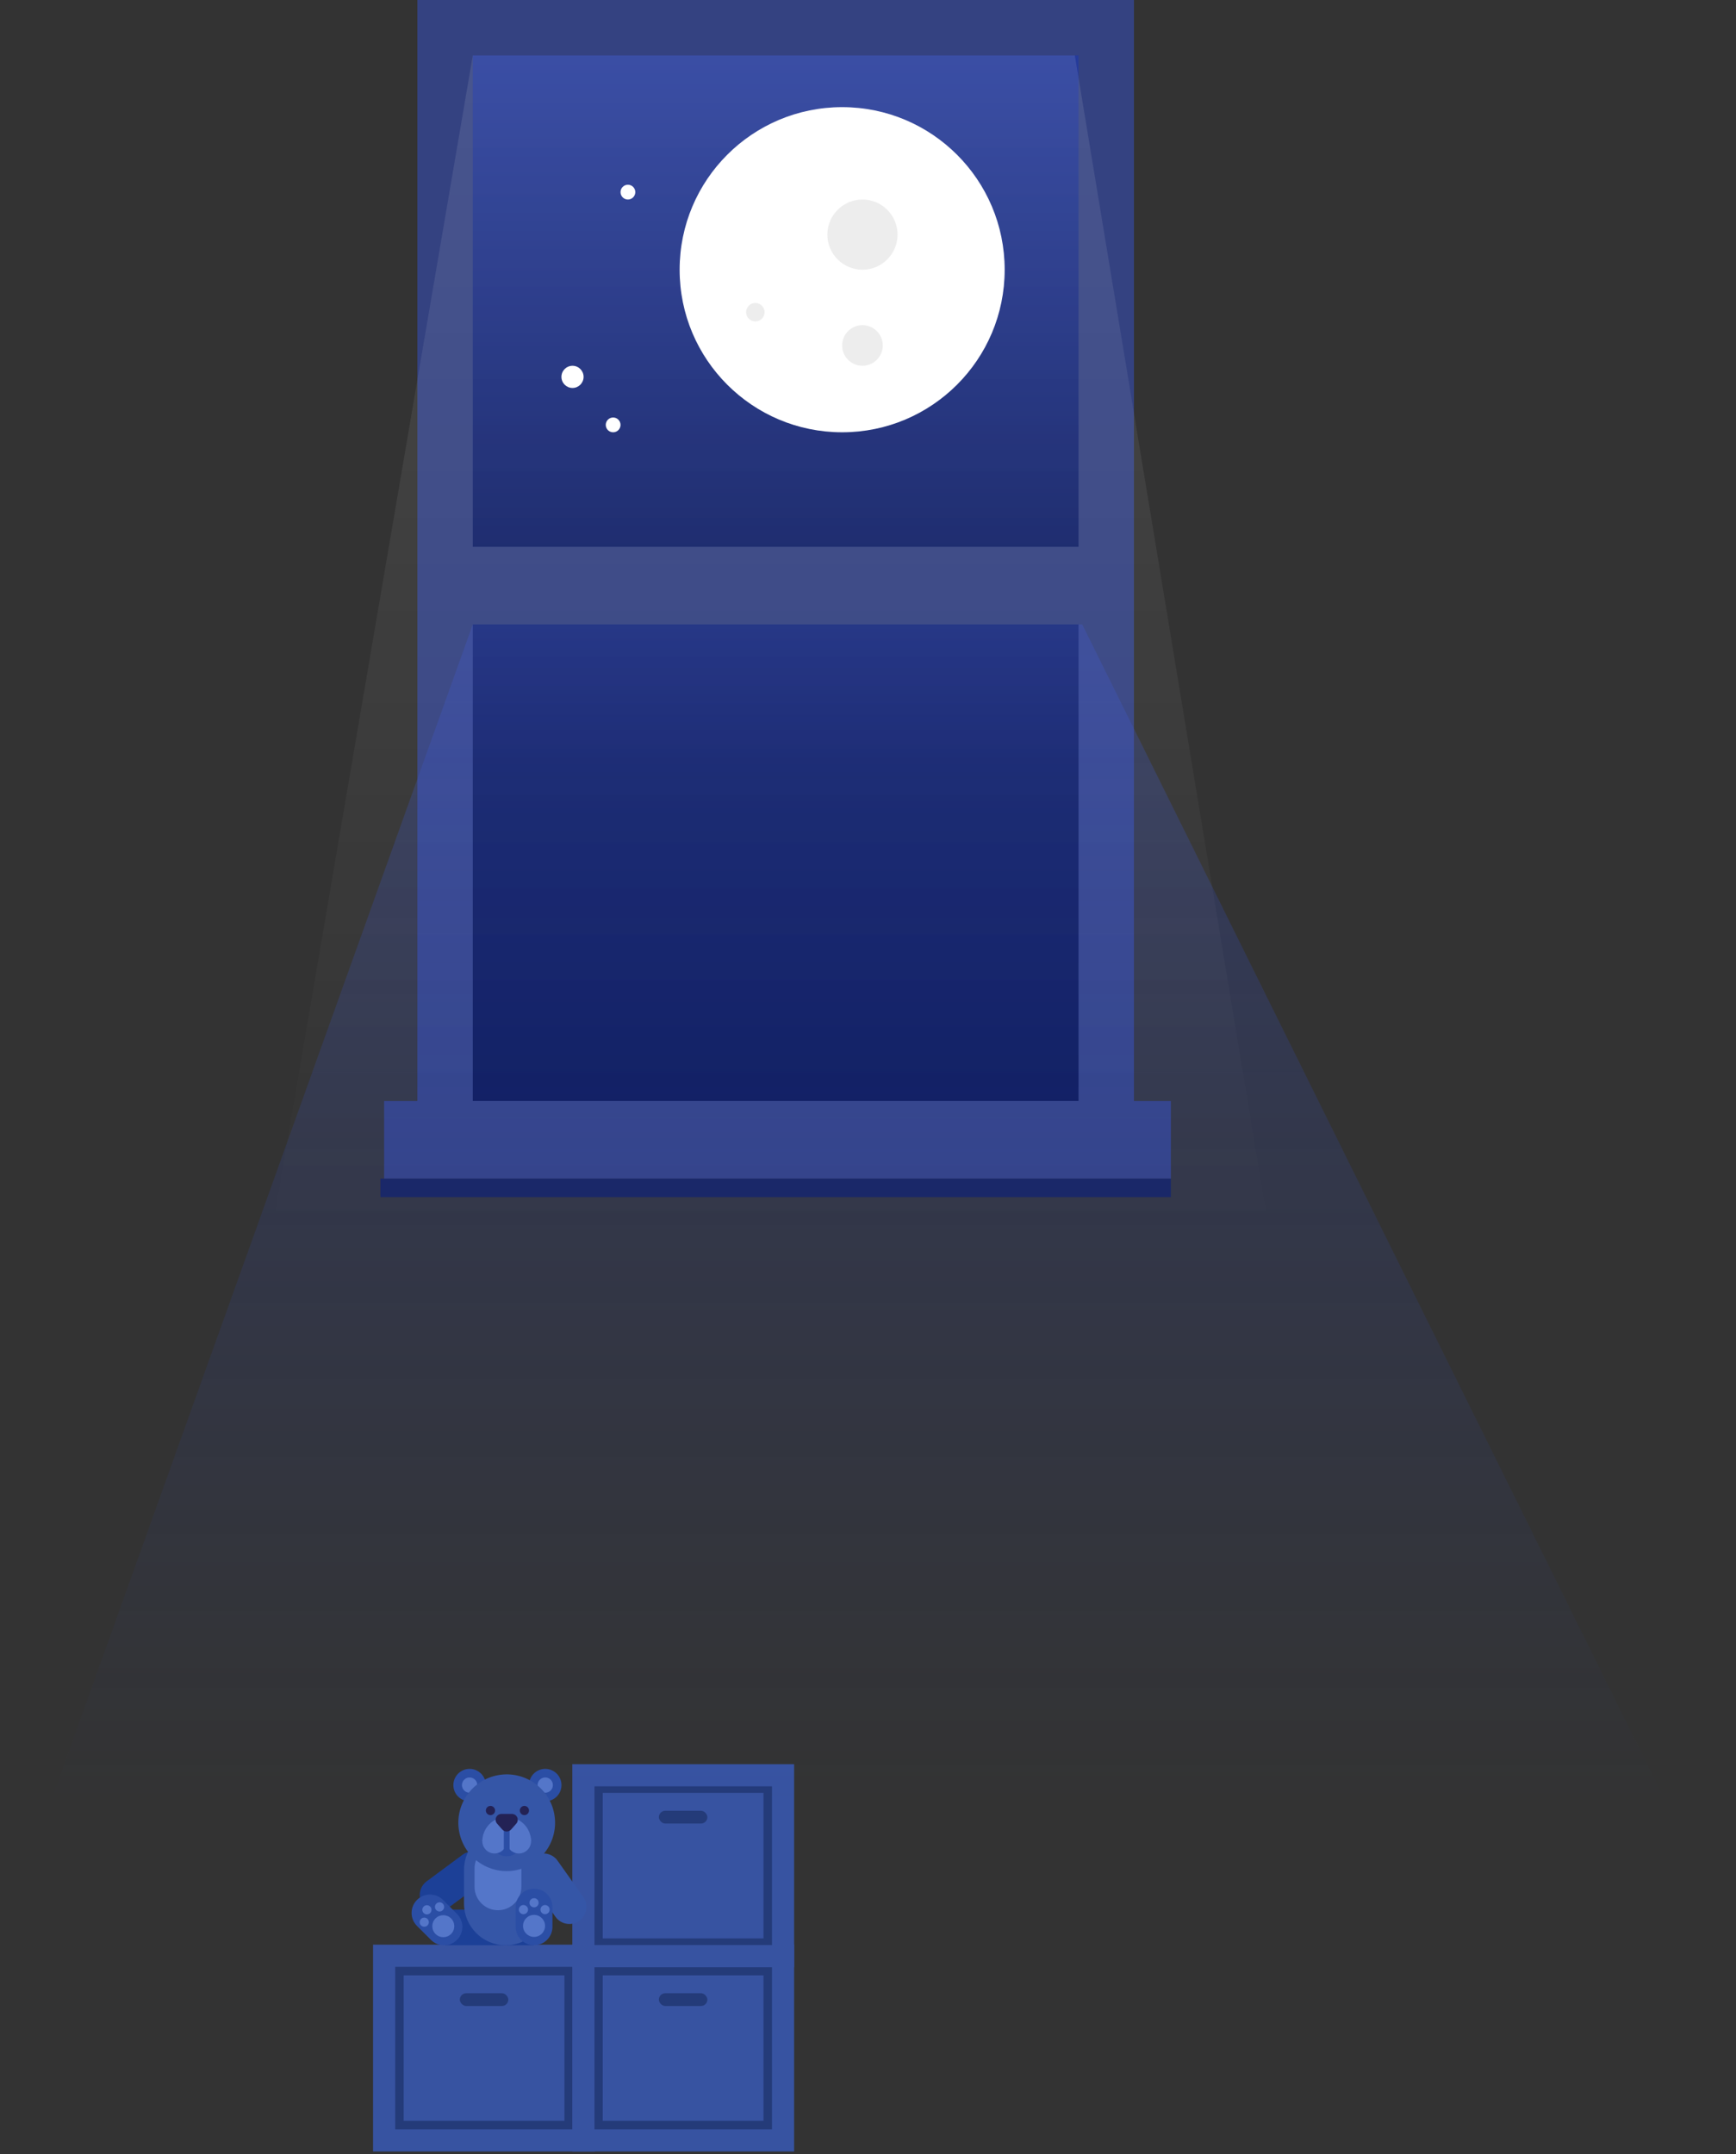 <svg width="470" height="583" viewBox="0 0 470 583" fill="none" xmlns="http://www.w3.org/2000/svg">
<rect x="0" y="0" width="470" height="583" fill="#333333" stroke="none"/>
<rect x="104" y="529.33" width="54.054" height="49.982" fill="#243B79" stroke="#3753A1" stroke-width="6"/>
<rect x="157.947" y="529.33" width="54.054" height="49.982" fill="#243B79" stroke="#3753A1" stroke-width="6"/>
<rect x="157.947" y="480.473" width="54.054" height="48.964" fill="#243B79" stroke="#3753A1" stroke-width="6"/>
<path d="M131.663 502.979C130.14 500.926 127.249 500.498 125.196 502.019L115.511 509.194C113.458 510.716 113.029 513.606 114.552 515.659C116.074 517.711 118.965 518.14 121.019 516.618L130.703 509.443C132.757 507.921 133.185 505.031 131.663 502.979Z" fill="#1C4097"/>
<path d="M144.584 516.86H120.558V526.49H144.584V516.86Z" fill="#1C4097"/>
<path d="M136.889 526.49C130.671 526.49 125.63 521.452 125.63 515.236V506.048C125.63 499.832 130.671 494.793 136.889 494.793C143.106 494.793 148.147 499.832 148.147 506.048V515.236C148.147 521.452 143.106 526.49 136.889 526.49Z" fill="#3556A7"/>
<path d="M134.817 517.008C131.318 517.008 128.478 514.169 128.478 510.671V505.722C128.478 502.224 131.318 499.385 134.817 499.385C138.316 499.385 141.156 502.224 141.156 505.722V510.671C141.156 514.169 138.316 517.008 134.817 517.008Z" fill="#5476C9"/>
<path d="M152.011 483.143C152.011 485.566 150.041 487.536 147.617 487.536C145.193 487.536 143.222 485.566 143.222 483.143C143.222 480.719 145.193 478.75 147.617 478.75C150.041 478.75 152.011 480.719 152.011 483.143Z" fill="#2B4EA5"/>
<path d="M149.69 483.143C149.69 484.288 148.762 485.215 147.617 485.215C146.472 485.215 145.544 484.288 145.544 483.143C145.544 481.998 146.472 481.071 147.617 481.071C148.762 481.071 149.69 481.998 149.69 483.143Z" fill="#5476C9"/>
<path d="M131.535 483.143C131.535 485.566 129.565 487.536 127.141 487.536C124.716 487.536 122.746 485.566 122.746 483.143C122.746 480.719 124.716 478.75 127.141 478.75C129.565 478.75 131.535 480.719 131.535 483.143Z" fill="#2B4EA5"/>
<path d="M129.214 483.143C129.214 484.288 128.286 485.215 127.141 485.215C125.996 485.215 125.069 484.288 125.069 483.143C125.069 481.998 125.996 481.071 127.141 481.071C128.286 481.071 129.214 481.998 129.214 483.143Z" fill="#5476C9"/>
<path d="M139.452 506.223C146.574 504.971 151.333 498.185 150.081 491.065C148.829 483.945 142.04 479.188 134.918 480.439C127.795 481.691 123.036 488.477 124.288 495.597C125.54 502.717 132.329 507.474 139.452 506.223Z" fill="#3556A7"/>
<path d="M141.252 498.355C141.252 500.599 139.429 502.422 137.184 502.422C134.938 502.422 133.115 500.599 133.115 498.355C133.115 496.11 134.938 494.288 137.184 494.288C139.429 494.288 141.252 496.11 141.252 498.355Z" fill="#2B4EA5"/>
<path d="M140.478 501.648C142.297 501.648 143.772 500.173 143.772 498.355C143.772 496.536 142.297 495.062 140.478 495.062C138.659 495.062 137.184 496.536 137.184 498.355C137.184 500.173 138.659 501.648 140.478 501.648Z" fill="#5476C9"/>
<path d="M137.183 498.355C137.183 500.177 135.706 501.648 133.889 501.648C132.072 501.648 130.595 500.171 130.595 498.355C130.595 496.539 132.072 495.062 133.889 495.062C135.706 495.062 137.183 496.539 137.183 498.355Z" fill="#5476C9"/>
<path d="M137.184 491.762C133.544 491.762 130.589 494.716 130.589 498.354H143.779C143.779 494.716 140.824 491.762 137.184 491.762Z" fill="#5476C9"/>
<path d="M137.963 492.031H136.403V501.104H137.963V492.031Z" fill="#2B4EA5"/>
<path d="M138.597 490.944H135.77C134.407 490.944 133.678 492.549 134.58 493.572L135.993 495.171C136.627 495.887 137.74 495.887 138.367 495.171L139.78 493.572C140.682 492.549 139.959 490.944 138.591 490.944H138.597Z" fill="#232255"/>
<path d="M141.975 491.27C142.664 491.27 143.222 490.712 143.222 490.023C143.222 489.335 142.664 488.776 141.975 488.776C141.286 488.776 140.728 489.335 140.728 490.023C140.728 490.712 141.286 491.27 141.975 491.27Z" fill="#232255"/>
<path d="M132.789 491.27C133.478 491.27 134.036 490.712 134.036 490.023C134.036 489.335 133.478 488.776 132.789 488.776C132.1 488.776 131.542 489.335 131.542 490.023C131.542 490.712 132.1 491.27 132.789 491.27Z" fill="#232255"/>
<path d="M157.921 513.44L150.955 503.605C149.478 501.521 146.593 501.028 144.514 502.505C142.429 503.982 141.936 506.866 143.414 508.944L150.38 518.779C151.857 520.863 154.742 521.356 156.821 519.879C158.907 518.402 159.399 515.518 157.921 513.44Z" fill="#3556A7"/>
<path d="M144.591 511.188C141.84 511.188 139.614 513.414 139.614 516.163V521.509C139.614 524.259 141.84 526.484 144.591 526.484C147.341 526.484 149.567 524.259 149.567 521.509V516.163C149.567 513.414 147.341 511.188 144.591 511.188Z" fill="#2B4EA5"/>
<path d="M147.565 521.253C147.565 522.896 146.235 524.232 144.585 524.232C142.934 524.232 141.604 522.902 141.604 521.253C141.604 519.603 142.934 518.273 144.585 518.273C146.235 518.273 147.565 519.603 147.565 521.253Z" fill="#5476C9"/>
<path d="M144.59 516.227C145.276 516.227 145.831 515.672 145.831 514.987C145.831 514.301 145.276 513.746 144.59 513.746C143.905 513.746 143.349 514.301 143.349 514.987C143.349 515.672 143.905 516.227 144.59 516.227Z" fill="#5476C9"/>
<path d="M147.565 518.088C148.25 518.088 148.806 517.533 148.806 516.847C148.806 516.162 148.25 515.607 147.565 515.607C146.88 515.607 146.324 516.162 146.324 516.847C146.324 517.533 146.88 518.088 147.565 518.088Z" fill="#5476C9"/>
<path d="M141.718 518.088C142.404 518.088 142.959 517.533 142.959 516.847C142.959 516.162 142.404 515.607 141.718 515.607C141.033 515.607 140.477 516.162 140.477 516.847C140.477 517.533 141.033 518.088 141.718 518.088Z" fill="#5476C9"/>
<path d="M123.718 517.999L119.938 514.22C117.993 512.276 114.84 512.276 112.895 514.22C110.95 516.164 110.95 519.316 112.895 521.26L116.675 525.039C118.62 526.983 121.774 526.983 123.718 525.039C125.663 523.095 125.663 519.943 123.718 517.999Z" fill="#2B4EA5"/>
<path d="M122.119 519.226C123.283 520.39 123.283 522.276 122.119 523.434C120.955 524.598 119.068 524.598 117.91 523.434C116.746 522.27 116.746 520.384 117.91 519.226C119.074 518.063 120.961 518.063 122.119 519.226Z" fill="#5476C9"/>
<path d="M116.458 516.016C116.944 516.502 116.944 517.288 116.458 517.774C115.972 518.26 115.185 518.26 114.699 517.774C114.213 517.288 114.213 516.502 114.699 516.016C115.185 515.53 115.972 515.53 116.458 516.016Z" fill="#5476C9"/>
<path d="M119.88 515.23C120.366 515.716 120.366 516.502 119.88 516.988C119.394 517.474 118.607 517.474 118.121 516.988C117.635 516.502 117.635 515.716 118.121 515.23C118.607 514.744 119.394 514.744 119.88 515.23Z" fill="#5476C9"/>
<path d="M114.865 521.483C115.551 521.483 116.106 520.928 116.106 520.243C116.106 519.558 115.551 519.002 114.865 519.002C114.18 519.002 113.625 519.558 113.625 520.243C113.625 520.928 114.18 521.483 114.865 521.483Z" fill="#5476C9"/>
<path d="M109.291 534.64H152.818V574.021H109.291V534.64Z" fill="#3753A1"/>
<rect x="124.49" y="539.476" width="13.127" height="3.455" rx="1.727" fill="#243B79"/>
<path d="M163.182 534.64H206.709V574.021H163.182V534.64Z" fill="#3753A1"/>
<rect x="178.382" y="539.476" width="13.127" height="3.455" rx="1.727" fill="#243B79"/>
<path d="M163.182 485.258H206.709V524.64H163.182V485.258Z" fill="#3753A1"/>
<rect x="178.382" y="490.095" width="13.127" height="3.455" rx="1.727" fill="#243B79"/>
<rect x="119" y="10" width="179" height="293" fill="url(#paint0_linear_3619_322051)"/>
<rect x="120.5" y="7.5" width="179" height="298" stroke="#344281" stroke-width="15"/>
<path d="M104 298H317V319H104V298Z" fill="#344281"/>
<rect x="124" y="148" width="179" height="21" fill="#344281"/>
<path d="M103 319H317V324H103V319Z" fill="#142057"/>
<path d="M0 526L128 169H293L470 526H0Z" fill="url(#paint1_linear_3619_322051)" fill-opacity="0.3"/>
<path d="M67 372L128 15H291L350 372H67Z" fill="url(#paint2_linear_3619_322051)" fill-opacity="0.1"/>
<circle cx="228" cy="73" r="44" fill="white"/>
<circle cx="233.5" cy="63.5" r="9.5" fill="#EDEDED"/>
<circle cx="233.5" cy="93.5" r="5.5" fill="#EDEDED"/>
<circle cx="204.5" cy="84.5" r="2.5" fill="#EDEDED"/>
<path d="M158 102C158 103.657 156.657 105 155 105C153.343 105 152 103.657 152 102C152 100.343 153.343 99 155 99C156.657 99 158 100.343 158 102Z" fill="white"/>
<path d="M168 115C168 116.105 167.105 117 166 117C164.895 117 164 116.105 164 115C164 113.895 164.895 113 166 113C167.105 113 168 113.895 168 115Z" fill="white"/>
<path d="M172 52C172 53.105 171.105 54 170 54C168.895 54 168 53.105 168 52C168 50.895 168.895 50 170 50C171.105 50 172 50.895 172 52Z" fill="white"/>
<defs>
<linearGradient id="paint0_linear_3619_322051" x1="208.5" y1="10" x2="208.5" y2="303" gradientUnits="userSpaceOnUse">
<stop stop-color="#263C9D"/>
<stop offset="0.683" stop-color="#08144F"/>
</linearGradient>
<linearGradient id="paint1_linear_3619_322051" x1="235" y1="169" x2="235" y2="526" gradientUnits="userSpaceOnUse">
<stop stop-color="#3752CB"/>
<stop offset="0.894" stop-color="#2C47BB" stop-opacity="0"/>
</linearGradient>
<linearGradient id="paint2_linear_3619_322051" x1="235" y1="15" x2="235" y2="372" gradientUnits="userSpaceOnUse">
<stop stop-color="white"/>
<stop offset="0.894" stop-color="white" stop-opacity="0"/>
</linearGradient>
</defs>
</svg>
